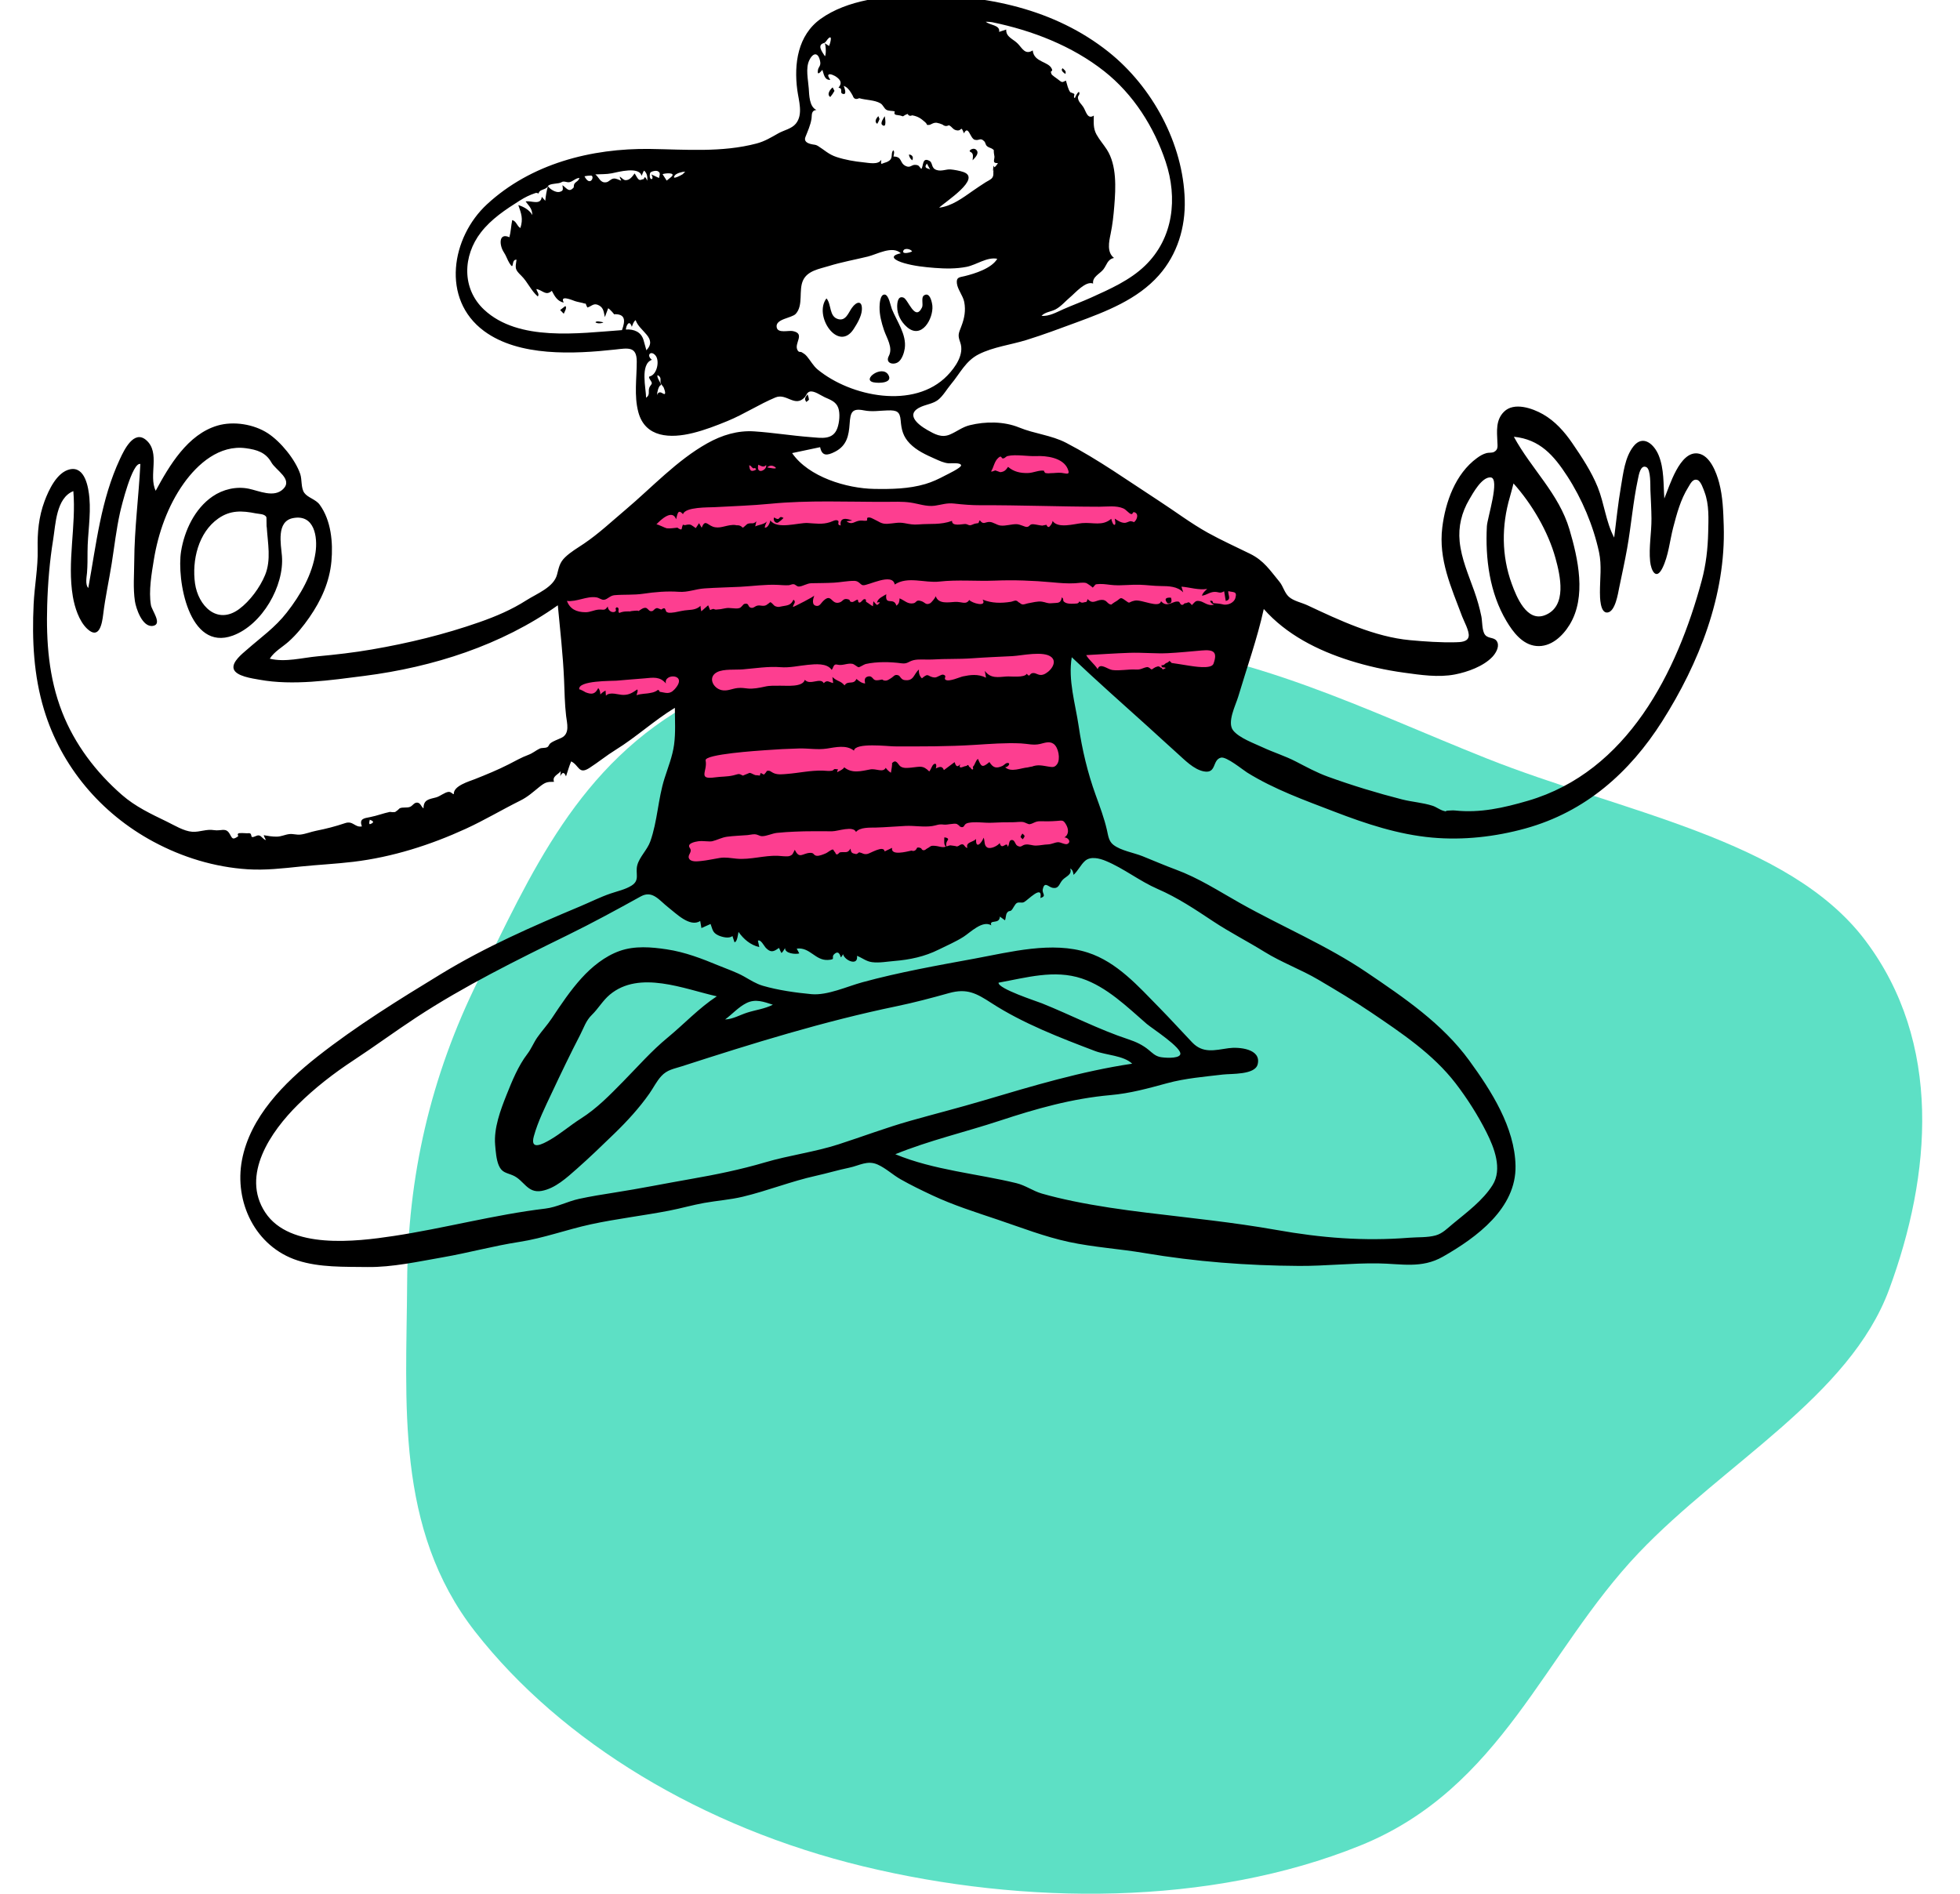 <svg width="415" height="401" viewBox="0 0 415 401" fill="none" xmlns="http://www.w3.org/2000/svg">
<g clip-path="url(#clip0)">
<path fill-rule="evenodd" clip-rule="evenodd" d="M236.2 135.888C264.95 137.994 289.134 150.392 314.796 160.604C343.308 171.95 378.677 177.667 394.862 199.026C411.361 220.8 408.947 248.785 399.995 273.039C391.637 295.684 365.001 309.873 346.942 328.859C326.888 349.943 318.011 378.677 287.973 390.814C256.221 403.644 216.961 403.473 182.756 395.198C148.845 386.994 118.904 368.954 100.579 345.478C83.56 323.674 86.067 296.956 86.207 271.509C86.329 249.342 91.058 228.108 101.339 207.406C112.213 185.51 122.32 161.624 147.376 148.337C172.682 134.917 205.622 133.647 236.2 135.888Z" fill="#03CEA4" fill-opacity="0.64"/>
<path fill-rule="evenodd" clip-rule="evenodd" d="M118.604 121.313C119.906 134.189 121.209 147.066 122.512 159.942C129.604 155.98 136.696 152.018 143.788 148.056V177.39V185.1C143.788 185.783 143.375 188.126 143.788 188.717C144.139 189.218 146.738 189.233 147.353 189.317C151.363 189.867 155.382 190.356 159.408 190.791C170.017 191.938 181.371 193.581 192.021 192.263C201.278 191.117 210.252 187.894 218.709 184.143C221.679 182.827 224.606 181.417 227.48 179.911C228.089 179.592 230.301 178.838 230.632 178.188C230.902 177.657 230.268 175.791 230.183 175.233C229.826 172.88 229.468 170.528 229.111 168.175L224.119 135.321L233.548 144.539C234.287 145.261 235.69 147.312 236.712 147.632C237.461 147.866 239.317 147.14 240.058 147C245.397 145.993 250.736 144.985 256.075 143.979C257.319 143.744 260.122 143.753 261.171 143.017C261.735 142.621 261.762 141.815 261.961 141.051C263.263 136.056 264.566 131.062 265.867 126.068C266.102 125.168 267.411 122.332 267.078 121.426C266.959 121.101 266.381 120.879 266.028 120.668C257.97 115.849 249.911 111.031 241.854 106.213C237.439 103.573 233.025 100.934 228.61 98.294C226.762 97.189 224.49 95.196 222.395 94.578C221.094 94.194 219.202 94.481 217.856 94.444C215.121 94.367 212.386 94.291 209.651 94.215C209.223 94.203 207.723 93.904 207.363 94.151C207.063 94.356 207.187 94.643 207.089 95.132C206.848 96.329 206.847 97.619 206.728 98.834C206.633 99.808 206.822 101.595 206.373 102.477C206.086 103.041 206.45 102.816 206.062 103.089C205.601 103.413 204.127 103.309 203.578 103.371C200.898 103.676 198.217 103.981 195.537 104.285C192.351 104.648 189.129 105.328 185.928 105.014C181.074 104.54 175.841 104.564 171.076 103.563C169.837 103.302 169.391 102.619 168.436 101.686C166.571 99.863 164.726 98.019 162.84 96.215C161.916 95.332 162.312 95.481 161.36 95.817C160.166 96.236 158.955 97.25 157.875 97.894C153.736 100.363 149.596 102.831 145.457 105.3L120.185 120.37C119.658 120.684 119.131 120.999 118.604 121.313Z" fill="#FD3E90"/>
<path fill-rule="evenodd" clip-rule="evenodd" d="M360.321 122.914C355.111 142.276 344.634 163.388 323.525 169.56C318.393 171.06 313.401 172.193 308.071 171.621C307.563 171.567 307.139 171.637 306.656 171.646C305.792 171.662 306.538 171.966 305.568 171.673C304.812 171.444 304.105 170.873 303.317 170.62C301.223 169.949 298.99 169.82 296.861 169.277C291.63 167.945 286.24 166.301 281.172 164.463C278.785 163.599 276.592 162.394 274.347 161.235C272.065 160.058 269.647 159.326 267.339 158.246C265.516 157.393 262.392 156.28 261.11 154.679C259.742 152.971 261.634 149.335 262.175 147.52C264.013 141.342 266.202 135.255 267.584 128.954C272.355 134.367 278.978 137.72 285.833 139.882C289.553 141.055 293.38 141.903 297.248 142.434C300.761 142.916 304.551 143.499 308.072 142.815C310.73 142.298 314.066 141.102 315.965 139.116C316.642 138.407 317.455 137.107 317.076 136.077C316.594 134.77 315.19 135.385 314.43 134.409C313.768 133.559 313.872 131.572 313.661 130.537C313.288 128.705 312.775 126.923 312.149 125.16C310.935 121.737 309.421 118.305 309.059 114.662C308.744 111.502 309.479 108.513 311.089 105.771C311.85 104.474 313.762 100.947 315.627 101.094C317.675 101.255 314.913 109.706 314.822 111.43C314.464 118.264 315.401 125.546 318.983 131.537C320.355 133.83 322.338 136.501 325.267 136.785C328.369 137.086 330.871 134.697 332.347 132.279C335.95 126.381 334.134 118.288 332.309 112.106C330.071 104.522 324.229 99.295 320.536 92.484C326.05 93.026 329.004 96.456 331.833 100.807C334.95 105.597 337.375 111.349 338.571 116.922C339.175 119.739 338.758 122.566 338.762 125.41C338.763 126.355 338.763 129.84 340.336 129.703C342.018 129.557 342.595 125.626 342.842 124.426C343.409 121.676 344.022 118.925 344.514 116.161C345.386 111.27 345.773 106.261 346.816 101.404C346.992 100.584 347.343 98.306 348.599 98.921C349.567 99.394 349.411 102.917 349.447 103.736C349.534 105.754 349.656 107.772 349.673 109.792C349.697 112.786 349.088 115.885 349.387 118.86C349.582 120.804 350.648 122.953 351.969 120.331C353.28 117.73 353.547 114.487 354.277 111.691C355.045 108.755 355.837 105.776 357.466 103.168C357.918 102.444 358.404 101.296 359.408 101.636C360.138 101.884 360.676 103.577 360.902 104.174C361.92 106.875 361.747 109.877 361.683 112.704C361.604 116.168 361.224 119.555 360.321 122.914ZM258.737 127.938C258.458 127.85 257.276 127.741 256.983 127.715C256.639 127.686 257.029 127.066 256.197 127.242C256.358 127.632 256.643 127.892 257.053 128.022C255.802 128.437 254.88 127.414 254.024 127.282C253.206 127.156 253.171 127.282 252.363 128.128C251.488 127.083 251.652 127.735 250.933 127.735C250.671 127.736 250.66 128.123 250.234 128.076C249.862 128.036 249.823 127.483 249.603 127.418C248.409 127.065 247.181 128.845 245.826 127.301C245.498 128.907 241.739 126.895 240.293 127.177C238.777 127.472 239.431 128.005 238.206 127.095C237.038 126.229 237.364 126.804 236.006 127.514C236.038 127.497 235.239 128.024 235.314 128.033C234.374 127.925 234.427 126.974 233.237 127.024C231.977 127.078 231.439 128.045 230.285 126.855C230.035 127.746 229.983 127.362 229.392 127.587C229.067 127.663 228.783 127.579 228.539 127.336C228.465 127.581 228.303 127.732 228.051 127.787C227.408 127.843 226.2 127.931 225.615 127.628C224.738 127.172 225.443 126.997 224.835 126.485C224.562 127.897 223.965 127.597 222.704 127.729C221.743 127.83 221.531 127.541 220.613 127.401C219.708 127.262 218.54 127.606 217.657 127.752C217.293 127.813 216.805 128.062 216.434 127.975C216.1 127.896 215.957 127.642 215.758 127.575C215.515 127.496 215.567 127.288 215.148 127.187C214.86 127.119 214.343 127.384 214.054 127.429C211.997 127.756 210.022 127.76 208.06 126.968C209.026 128.63 205.801 127.732 205.226 127.044C204.508 128.146 203.638 127.368 202.19 127.454C200.795 127.537 198.697 127.955 198.131 126.255C198.021 126.6 197.229 127.604 196.914 127.757C196 128.2 195.891 127.544 195.041 127.277C193.883 126.913 194.125 127.604 193.407 127.744C192.196 127.981 191.541 127.146 190.471 126.702C190.426 127.392 190.403 127.817 189.793 128.247C189.253 126.323 187.327 128.404 187.658 125.833C186.925 126.3 185.894 126.659 185.685 127.604C186.911 127.273 185.816 128.058 185.764 128.084C185.602 128.167 185.055 127.415 184.928 127.309C184.893 127.663 184.859 128.018 184.824 128.373C184.336 128.134 183.878 127.706 183.482 127.492C183.124 127.299 183.636 126.897 183.033 126.869C182.715 126.854 182.383 127.528 182.049 127.586C181.539 127.673 181.784 126.957 181.571 126.981C181.245 127.017 180.715 127.483 180.469 127.474C179.663 127.445 180.208 127.077 179.593 126.909C178.493 126.607 178.563 127.312 177.773 127.566C175.963 128.147 176.145 125.471 174.305 127.256C173.864 127.683 173.581 128.342 172.978 128.306C171.728 128.229 172.167 126.779 172.421 126.069C172.683 126.196 167.857 128.623 167.895 128.528C167.925 127.946 168.684 127.497 168.006 126.98C167.451 128.146 166.868 128.166 165.588 128.383C164.966 128.488 164.844 128.629 164.178 128.376C163.754 128.215 163.47 127.553 163.048 127.517C163.105 127.522 162.331 128.098 162.213 128.15C161.515 128.458 161.073 128.109 160.395 128.236C159.816 128.344 159.588 128.825 159.013 128.693C158.245 128.518 158.696 127.62 157.639 127.87C157.278 127.956 157.061 128.637 156.492 128.778C155.604 128.998 154.517 128.588 153.579 128.802C152.835 128.972 152.283 129.044 151.632 129.079C151.106 129.108 151.322 128.708 150.354 129.18L149.944 128.167C149.459 128.594 148.975 129.02 148.49 129.447C148.399 129.065 148.34 128.678 148.316 128.285C147.593 128.994 146.683 129.115 145.711 129.179C144.66 129.248 143.876 129.472 142.852 129.66C142.529 129.72 141.695 129.815 141.429 129.704C141.468 129.72 140.931 129.502 141.093 129.543C141.024 129.404 140.959 129.263 140.899 129.119C140.809 128.719 140.515 128.702 140.019 129.066C139.762 129.028 139.264 128.698 139.008 128.779C138.348 128.989 138.438 129.49 137.78 129.416C137.353 129.368 137.135 128.751 136.691 128.709C136.011 128.645 135.421 129.39 134.809 129.553C136.672 129.058 132.392 129.442 133.723 129.476C132.85 129.454 131.945 129.412 131.139 129.794C130.693 129.496 131.234 128.896 130.784 128.65C130.376 128.426 130.344 129.017 130.296 129.03C130.554 128.959 130.425 129.461 130.168 129.551C129.365 129.829 128.722 129.121 128.681 128.418C127.999 129.424 127.807 129.02 126.804 129.082C125.814 129.143 124.961 129.651 123.971 129.641C122.013 129.623 120.685 128.957 120.031 127.246C122.117 127.495 124.217 126.181 126.257 126.491C126.928 126.592 127.346 127.085 127.934 126.998C128.657 126.89 129.163 126.117 130.091 126.034C132.137 125.851 134.155 126.029 136.216 125.722C138.677 125.355 141.246 125.137 143.731 125.316C145.651 125.455 147.206 124.736 149.154 124.597C151.672 124.418 154.21 124.386 156.733 124.256C159.324 124.123 162.113 123.718 164.697 123.848C165.504 123.888 166.199 123.966 166.999 123.919C167.338 123.899 167.659 123.674 168.014 123.707C168.477 123.751 168.676 124.215 169.156 124.199C169.971 124.172 170.843 123.514 171.813 123.496C173.407 123.466 174.995 123.47 176.593 123.381C178.001 123.302 179.508 122.981 180.909 122.998C181.897 123.01 182.141 123.834 182.717 123.92C183.753 124.072 188.991 121.154 189.444 123.774C192.171 121.946 195.828 123.493 198.864 123.15C202.763 122.709 206.734 123.102 210.661 122.945C214.655 122.785 218.765 122.933 222.744 123.302C224.393 123.455 225.985 123.598 227.638 123.505C228.375 123.464 229.227 123.28 229.963 123.446C230.142 123.487 231.508 124.421 231.339 124.447C232.085 123.791 231.58 123.695 232.893 123.661C233.906 123.635 234.863 123.85 235.869 123.908C237.676 124.012 239.496 123.767 241.299 123.821C242.804 123.867 244.276 124.084 245.789 124.094C247.42 124.106 249.346 124.151 250.526 125.438C250.401 125.034 250.277 124.63 250.152 124.226C251.973 124.365 253.771 125.001 255.612 124.704C255.146 125.141 254.674 125.497 254.496 126.138C255.488 126.014 256.16 125.336 257.205 125.331C258.083 125.326 258.266 125.756 259.192 125.2C259.306 125.882 259.42 126.564 259.534 127.246C260.817 126.951 259.975 126.014 260.069 125.17C261.112 125.476 261.995 125.124 261.584 126.593C261.267 127.725 259.823 128.283 258.737 127.938ZM256.934 140.552C256.486 141.783 252.616 141.08 251.7 140.949C250.518 140.782 249.165 140.516 248.076 140.384C247.946 140.213 247.789 140.069 247.607 139.95C247.469 140.137 247.296 140.27 247.087 140.347C246.587 140.454 246.585 140.96 245.928 140.848C245.897 141.596 246.428 141.171 246.835 141.442C245.81 142.114 246.279 141.341 245.704 141.353C245.562 141.155 245.363 141.077 245.109 141.12C244.785 141.202 244.487 141.338 244.214 141.527C243.957 141.792 243.738 141.805 243.556 141.568C243.381 141.396 243.167 141.29 242.915 141.25C241.906 141.41 241.624 141.848 240.488 141.777C238.864 141.674 237.108 142.093 235.51 141.873C234.52 141.736 232.865 140.213 232.415 141.698C231.73 140.597 230.64 139.848 229.984 138.723C233.038 138.55 236.091 138.344 239.147 138.236C241.823 138.142 244.751 138.437 247.251 138.313C249.594 138.198 252.075 137.944 254.466 137.735C257.002 137.513 257.841 138.058 256.934 140.552ZM177.265 140.734C178.374 141.034 179.43 140.353 180.506 140.568C180.861 140.64 181.597 141.273 181.759 141.286C182.055 141.309 182.926 140.687 183.299 140.603C185.661 140.077 188.522 140.133 190.884 140.456C192.135 140.627 192.327 140.067 193.42 139.795C194.555 139.511 196.169 139.729 197.364 139.651C200.176 139.467 202.988 139.598 205.781 139.397C208.649 139.19 211.502 139.078 214.371 138.934C216.326 138.835 221.022 137.744 222.642 139.164C223.978 140.335 222.257 142.369 220.921 142.833C219.922 143.179 219.443 142.449 218.701 142.519C217.857 142.598 218.151 143.575 217.397 142.669C216.93 143.57 213.994 143.186 213.152 143.245C211.319 143.375 209.767 143.735 208.519 142.061C208.604 142.543 208.688 143.027 208.773 143.509C207.118 142.644 205.341 142.921 203.905 143.223C203.193 143.372 201.009 144.405 200.238 143.96C199.708 143.653 200.643 143.129 199.748 142.868C199.279 142.73 198.47 143.493 197.897 143.455C196.311 143.348 196.761 142.304 195.203 143.633C194.676 143.186 194.5 142.426 194.57 141.775C193.438 142.72 193.533 144.295 191.51 144.006C190.756 143.899 190.618 143.146 190.225 143.007C189.387 142.711 189.292 143.243 188.567 143.665C188.293 143.823 187.959 144.079 187.637 144.111C186.975 144.176 186.87 143.878 186.779 143.888C186.338 143.935 185.783 144.154 185.261 143.998C184.791 143.857 184.654 143.046 183.828 143.236C183.036 143.418 183.03 143.944 183.173 144.731C182.393 144.652 181.921 144.227 181.337 143.766C180.748 145.111 179.508 143.997 178.822 145.132C177.928 144.087 177.355 144.375 176.246 143.355C176.3 143.78 176.355 144.206 176.409 144.632C175.544 144.469 175.159 143.871 174.42 144.662C173.704 143.355 171.531 145.217 170.415 143.955C169.918 145.553 166.627 145.171 165.237 145.199C164.005 145.223 163.093 145.125 161.89 145.405C160.826 145.652 159.352 145.909 158.352 145.795C157.699 145.721 156.984 145.604 156.17 145.691C154.996 145.815 153.982 146.41 152.766 146.129C150.935 145.705 149.813 143.351 151.852 142.317C153.248 141.609 155.762 141.871 157.298 141.74C159.843 141.524 162.696 141.07 165.244 141.276C167.233 141.437 169.045 140.973 171.073 140.777C172.6 140.629 175.103 140.363 176.1 141.845C176.482 141.412 176.442 140.511 177.265 140.734ZM149.401 161.016C149.128 159.683 160.765 158.949 161.92 158.862C164.345 158.679 166.776 158.549 169.207 158.488C171.205 158.439 173.07 158.812 175.069 158.512C176.935 158.232 179.188 157.657 180.813 158.951C181.052 157.181 188.056 158.043 189.389 158.048C195.19 158.068 200.742 158.082 206.353 157.73C209.56 157.529 212.965 157.259 216.173 157.416C217.619 157.487 218.784 157.864 220.223 157.536C221.161 157.323 222.172 156.878 223.07 157.507C224.12 158.243 224.569 160.741 223.846 161.783C223.319 162.543 222.852 162.459 222.01 162.327C220.716 162.126 219.754 161.832 218.435 162.347C218.648 162.264 217.55 162.504 217.641 162.497C216.147 162.606 214.096 163.628 212.808 162.45C213.324 162.539 214.074 161.637 213.424 161.562C212.935 161.507 212.625 162.02 212.244 162.191C210.939 162.779 210.272 162.595 209.493 161.363C207.922 162.694 207.753 162.325 207.063 160.687C206.532 161.087 206.418 162.034 206.001 162.344C205.938 162.39 206.196 162.966 205.894 162.942C205.614 162.92 205.522 162.47 205.307 162.435C205.17 162.412 205.098 162.018 204.966 161.994C204.824 161.968 204.677 162.22 204.515 162.213C204.084 162.193 202.85 163.092 203.292 161.83C202.638 162.644 202.357 162.125 202.121 161.384C201.365 161.946 200.611 162.508 199.855 163.07C199.504 162.114 198.9 162.374 198.14 162.708C198.369 162.044 198.225 161.416 197.651 161.878C197.317 162.145 197.094 162.993 196.754 163.353C195.375 161.987 194.874 162.362 192.969 162.539C192.242 162.607 191.339 162.739 190.689 162.308C190.118 161.931 189.795 160.544 188.819 161.664C189.036 161.415 188.695 163.329 188.635 163.633C188.205 163.349 187.839 162.999 187.537 162.585C186.976 163.674 185.5 162.697 184.292 162.919C182.389 163.27 180.426 163.86 178.745 162.473C178.626 162.921 177.249 163.491 177.247 163.509C177.329 162.716 177.84 162.994 176.797 162.844C176.604 162.816 176.387 163.154 176.205 163.191C175.583 163.317 174.857 163.198 174.23 163.18C171.622 163.107 169.236 163.673 166.661 163.878C165.793 163.946 164.763 164.082 163.948 163.762C163.109 163.431 163.132 163.057 162.283 163.269C162.551 163.202 161.752 164.024 161.795 163.994C161.681 164.075 161.205 163.673 161.035 163.704C160.986 163.879 160.937 164.054 160.887 164.23C160.682 164.205 160.478 164.18 160.273 164.156C159.713 164.229 159.208 163.674 158.682 163.656C158.779 163.659 157.263 164.212 157.332 164.245C156.273 163.728 156.577 163.878 155.234 164.193C153.965 164.49 152.701 164.421 151.399 164.606C147.61 165.145 149.867 163.286 149.401 161.016ZM146.055 179.558C145.343 178.569 147.238 178.227 147.844 178.139C148.839 177.996 150.16 178.282 150.824 178.127C151.834 177.892 152.809 177.33 153.946 177.178C155.382 176.986 156.829 176.954 158.27 176.834C158.75 176.793 159.344 176.632 159.812 176.659C160.507 176.7 160.796 177.06 161.358 177.063C162.315 177.068 163.495 176.476 164.475 176.368C165.731 176.228 166.999 176.163 168.261 176.102C170.919 175.973 173.55 176.026 176.207 176.023C177.418 176.022 180.645 174.791 181.249 176.171C182.09 175.125 184.244 175.267 185.446 175.237C187.561 175.184 189.655 174.984 191.77 174.888C193.58 174.805 195.602 175.185 197.38 174.919C198.36 174.773 198.685 174.465 199.795 174.604C200.621 174.707 201.879 174.28 202.588 174.469C202.551 174.459 203.472 175.017 203.184 175.035C203.501 175.015 203.482 175.232 203.831 175.135C204.289 175.009 204.079 174.445 205.028 174.244C206.51 173.932 208.485 174.293 210.024 174.213C211.516 174.135 213.007 174.102 214.502 174.109C215.189 174.112 216.04 173.951 216.71 174.082C217.037 174.146 217.734 174.566 218.012 174.523C218.8 174.403 219.201 173.867 220.266 173.901C221.472 173.938 222.559 173.922 223.759 173.832C224.92 173.745 225.107 173.582 225.683 174.529C226.254 175.468 226.411 176.69 225.361 177.328C226.043 177.284 226.882 178.179 226.078 178.674C225.581 178.981 224.585 178.29 223.99 178.339C223.257 178.401 222.681 178.78 221.884 178.804C221.045 178.829 220.193 179.036 219.366 179.052C218.505 179.068 217.853 178.691 217.036 178.851C216.317 178.993 216.241 179.57 215.375 179.063C214.945 178.811 214.872 177.878 214.285 177.869C213.499 177.858 213.812 178.852 213.36 179.313C213.239 177.89 212.117 180.245 211.671 178.518C211.26 179.091 209.737 179.893 209 179.433C208.328 179.013 208.551 178.063 208.271 177.378C207.804 178.608 206.554 179.885 206.667 177.645C206.059 178.377 204.418 178.261 204.829 179.542C204.334 179.533 204.217 178.841 203.801 178.789C203.441 178.744 203.156 179.014 203.101 179.01C203.298 179.027 202.512 179.282 202.499 179.285C203.032 179.179 200.965 178.999 201.317 179.002C200.837 178.998 200.25 179.382 199.689 179.381C199.178 179.38 198.67 179.183 198.165 179.127C196.858 178.981 197.13 179.262 196.309 179.664C196.005 179.812 195.929 180.065 195.497 180.033C195.178 180.01 195.059 179.603 195.023 179.6C194.575 179.555 194.906 179.408 194.21 179.476C194.13 179.611 194.051 179.745 193.971 179.879C193.72 180.194 193.394 180.272 192.994 180.115C191.964 180.332 188.55 181.269 188.884 179.533C188.361 179.784 187.838 180.034 187.315 180.285C187.09 178.886 184.247 180.741 183.613 180.834C182.798 180.954 182.723 180.648 181.953 180.485C181.814 180.456 181.535 180.904 181.21 180.84C180.365 180.673 180.214 180.591 180.07 179.693C179.467 180.795 178.966 180.302 177.874 180.483C177.632 180.524 177.477 180.989 177.13 180.909C176.88 180.851 176.873 180.404 176.701 180.346C176.546 180.294 176.569 179.94 176.34 179.89C176.078 179.832 175.184 180.55 174.927 180.661C174.349 180.91 173.399 181.323 172.834 181.2C172.136 181.047 172.447 180.54 171.46 180.598C169.904 180.686 169.255 181.983 168.286 179.94C167.85 180.758 167.905 180.981 167.203 181.251C166.685 181.45 165.371 181.242 164.688 181.217C161.772 181.112 158.905 182.085 156.012 181.83C154.741 181.718 153.669 181.469 152.386 181.672C151.038 181.887 149.72 182.201 148.353 182.328C147.657 182.392 146.204 182.588 145.863 181.718C145.563 180.952 146.683 180.429 146.055 179.558ZM151.775 210.97C147.992 213.447 144.859 216.83 141.386 219.695C137.904 222.567 135.14 225.759 132.009 228.94C129.113 231.88 126.453 234.661 122.953 236.883C120.737 238.289 118.761 240.02 116.486 241.345C114.782 242.338 112.2 243.644 113.031 240.607C113.884 237.495 115.457 234.349 116.823 231.442C118.766 227.311 120.723 223.217 122.824 219.164C123.614 217.641 124.056 216.125 125.308 214.912C126.671 213.591 127.625 211.868 129.118 210.62C135.396 205.373 144.857 209.427 151.775 210.97ZM163.641 212.749C161.925 213.629 160.005 213.847 158.186 214.43C156.636 214.926 155.196 215.808 153.529 215.874C155.046 214.758 156.349 213.243 158.06 212.397C159.984 211.444 161.73 212.137 163.641 212.749ZM238.956 220.087C232.644 218.002 226.768 214.93 220.62 212.458C219.559 212.031 211.26 209.355 211.428 208.081C217.244 207.038 223.234 205.248 229.064 207.2C234.367 208.975 238.681 213.234 242.786 216.798C243.857 217.728 250.482 221.963 249.889 223.312C249.479 224.247 246.287 223.992 245.533 223.8C244.559 223.553 243.999 222.974 243.235 222.338C241.958 221.276 240.545 220.612 238.956 220.087ZM227.304 185.255C228.263 184.392 228.837 183.081 229.752 182.284C230.929 181.26 232.827 181.759 234.113 182.291C237.973 183.887 241.271 186.571 245.107 188.237C249.358 190.083 253.038 192.551 256.871 195.093C260.376 197.417 264.165 199.341 267.742 201.559C271.387 203.82 275.468 205.289 279.163 207.469C282.923 209.688 286.669 211.916 290.283 214.361C296.727 218.722 303.436 223.2 308.204 229.399C310.654 232.586 312.948 236.2 314.746 239.778C316.38 243.031 318.153 247.547 316.035 250.931C314.001 254.18 310.534 256.74 307.599 259.165C306.488 260.083 305.431 261.198 303.99 261.596C302.238 262.08 300.194 261.947 298.392 262.09C288.757 262.854 279.781 262.132 270.286 260.445C261.131 258.819 251.938 257.908 242.712 256.778C237.508 256.14 232.305 255.397 227.171 254.335C224.976 253.881 222.743 253.357 220.596 252.739C218.72 252.199 217.144 251.009 215.215 250.538C207.032 248.537 197.668 247.773 189.567 244.408C196.736 241.49 204.355 239.729 211.703 237.305C219.437 234.754 226.99 232.613 235.142 231.888C239.336 231.515 243.09 230.467 247.125 229.369C250.971 228.323 254.985 228.003 258.935 227.534C260.691 227.325 265.704 227.637 266.286 225.39C267.152 222.043 262.227 221.657 260.128 221.957C257.149 222.382 254.693 223.11 252.414 220.718C250.087 218.275 247.825 215.774 245.455 213.362C241.062 208.89 236.533 203.718 230.322 201.711C222.745 199.264 213.958 201.587 206.398 202.979C198.413 204.449 190.44 205.856 182.604 207.994C179.36 208.878 175.175 210.828 171.807 210.515C168.488 210.206 164.729 209.674 161.521 208.737C160.07 208.313 158.877 207.527 157.579 206.795C155.89 205.842 154.04 205.232 152.248 204.491C148.624 202.994 145.092 201.615 141.182 201.026C137.89 200.53 134.393 200.236 131.203 201.366C128.073 202.475 125.299 204.732 123.115 207.143C120.743 209.763 118.782 212.698 116.838 215.625C115.904 217.029 114.765 218.255 113.798 219.628C112.987 220.782 112.513 222.063 111.654 223.184C109.732 225.691 108.427 228.899 107.262 231.816C105.968 235.056 104.53 238.91 104.839 242.435C104.956 243.767 105.078 245.532 105.604 246.767C106.274 248.338 107.228 248.298 108.605 248.891C110.969 249.909 111.632 252.723 114.688 252.175C117.554 251.66 120.039 249.348 122.13 247.505C124.856 245.104 127.464 242.571 130.072 240.049C132.748 237.459 135.385 234.587 137.514 231.541C138.352 230.342 139.005 228.988 139.996 227.896C141.257 226.505 142.673 226.338 144.386 225.784C159.362 220.939 174.411 216.266 189.856 213.068C193.556 212.301 197.286 211.313 200.921 210.293C204.776 209.211 206.772 210.355 209.954 212.414C216.601 216.716 224.457 219.746 231.859 222.554C234.19 223.438 237.9 223.494 239.722 225.237C228.923 226.848 218.632 229.949 208.216 233.037C203.08 234.559 197.886 235.879 192.731 237.335C187.574 238.792 182.614 240.679 177.528 242.32C172.466 243.954 167.116 244.621 162.006 246.128C156.789 247.667 151.594 248.725 146.238 249.66C140.831 250.605 135.462 251.695 130.036 252.54C127.552 252.927 125.068 253.329 122.611 253.861C120.207 254.383 117.885 255.631 115.469 255.92C104.68 257.213 94.102 260.092 83.355 261.719C75.331 262.935 61.371 264.63 56.167 256.748C50.935 248.823 57.354 239.577 63.082 233.909C66.642 230.387 70.641 227.287 74.838 224.529C79.33 221.578 83.651 218.392 88.143 215.444C98.31 208.775 109.334 203.336 120.256 197.977C125.498 195.405 130.564 192.646 135.663 189.823C138.195 188.422 139.595 190.683 141.596 192.219C143.17 193.428 146.059 196.407 148.261 195.03C148.346 195.526 148.431 196.022 148.516 196.519C149.16 196.231 149.806 195.943 150.451 195.655C150.884 196.767 150.833 197.458 152.043 198.042C152.786 198.401 154.372 198.833 155.081 198.201C155.225 198.641 155.37 199.079 155.515 199.518C156.134 199.472 156.254 197.737 156.371 197.331C157.432 198.849 158.9 200.117 160.766 200.546C160.775 200.447 160.463 199.2 160.476 199.193C161.066 198.839 161.811 200.354 162.124 200.678C163.161 201.753 163.78 201.586 164.927 200.719C165.01 200.807 165.398 201.799 165.454 201.781C165.703 201.703 166.173 200.825 166.225 200.745C166.154 201.9 168.432 202.133 169.236 201.885C169.056 201.547 168.875 201.208 168.695 200.87C171.497 200.504 172.597 203.418 175.287 203.27C177.276 203.16 175.681 202.735 176.806 201.901C177.789 201.173 177.964 202.766 178.061 202.716C178.249 202.524 178.394 202.303 178.497 202.053C178.861 203.417 181.758 204.642 181.458 202.398C182.598 202.844 183.407 203.585 184.668 203.741C186.201 203.931 187.838 203.613 189.367 203.489C192.662 203.22 195.769 202.562 198.739 201.084C200.5 200.208 202.374 199.413 204.03 198.356C205.415 197.471 208.043 194.785 209.888 195.942C209.415 194.578 211.639 195.842 211.71 194.085C212.067 194.348 212.425 194.611 212.782 194.875C212.996 194.416 212.936 193.691 213.223 193.29C213.617 192.74 213.809 193.064 214.145 192.754C214.521 192.408 214.849 191.48 215.3 191.216C215.764 190.945 216.31 191.269 216.81 191.031C217.571 190.669 220.843 187.137 220.289 190.164C221.696 189.696 220.612 189.268 220.787 188.35C221.14 186.51 221.999 187.834 222.855 187.994C224.257 188.257 224.228 187.123 225.01 186.299C225.723 185.546 227.065 185.209 226.603 183.901C227.131 184.18 227.243 184.725 227.304 185.255ZM142.827 145.967C141.723 147.171 140.896 146.656 139.669 146.48C139.537 146.049 139.313 145.99 138.996 146.301C138.632 146.505 138.241 146.64 137.822 146.704C136.815 146.947 135.77 146.844 134.785 147.212C134.814 146.889 135.16 146.315 134.938 145.987C133.903 146.689 133.261 147.134 131.989 147.148C130.959 147.158 129.15 146.388 128.295 147.309C128.268 146.95 128.242 146.592 128.216 146.234C127.797 146.438 127.432 146.711 127.123 147.054C127.064 146.523 127.031 146.121 126.672 145.692C125.992 147.062 125.246 147.095 123.924 146.571C124.109 146.644 122.6 145.778 122.658 146.018C122.181 144.05 129.711 144.213 130.502 144.135C132.477 143.94 134.451 143.827 136.428 143.648C138.303 143.48 139.703 143.193 141.001 144.725C140.422 142.513 145.894 142.622 142.827 145.967ZM56.484 111.656C56.691 115.001 57.452 118.556 56.123 121.776C55.055 124.363 52.925 127.286 50.63 128.974C45.93 132.432 41.947 128.201 41.293 123.551C40.611 118.701 41.963 112.775 46.229 109.785C48.778 107.999 51.246 108.122 54.18 108.71C54.869 108.848 55.988 108.795 56.382 109.465C56.475 109.622 56.392 111.653 56.484 111.656ZM118.897 156.221C118.086 156.622 117.236 156.857 116.521 157.402C116.272 157.592 116.187 158.024 115.924 158.183C115.444 158.474 114.757 158.281 114.257 158.521C113.429 158.917 112.835 159.484 111.851 159.849C110.389 160.392 109.108 161.135 107.726 161.84C105.425 163.016 102.954 164.024 100.548 164.981C99.333 165.463 95.974 166.405 96.09 168.145C95.818 168.217 95.54 167.636 94.973 167.682C94.194 167.745 93.165 168.627 92.356 168.844C90.844 169.249 89.673 169.285 89.673 171.173C89.192 170.853 89.069 170.069 88.429 169.965C87.708 169.848 87.404 170.61 86.828 170.847C86.149 171.126 85.304 170.858 84.631 171.155C84.337 171.46 84.01 171.726 83.651 171.952C83.285 171.993 82.92 171.983 82.558 171.919C81.13 172.216 79.816 172.742 78.385 173.014C76.99 173.281 76.035 173.378 76.621 174.993C75.129 175.279 74.765 173.729 73.081 174.296C71.017 174.99 69.089 175.491 66.935 175.915C65.836 176.131 64.688 176.613 63.581 176.726C62.792 176.807 62.055 176.531 61.278 176.617C60.341 176.719 59.588 177.144 58.618 177.16C57.698 177.176 56.733 177.014 55.83 176.856C55.958 177.212 56.117 177.553 56.309 177.88C55.685 177.752 55.396 177.017 54.867 176.908C54.311 176.795 53.813 177.356 53.351 177.231C53.154 177.178 53.285 176.583 52.933 176.47C52.611 176.367 52.476 176.488 52.157 176.44C52.051 176.423 50.719 176.353 50.506 176.463C50.136 176.655 50.511 177.016 50.437 177.07C49.184 177.977 49.169 177.488 48.61 176.539C47.79 175.147 46.801 176.026 45.31 175.782C43.649 175.511 42.34 176.228 40.705 176.126C38.941 176.016 36.868 174.724 35.309 173.969C31.942 172.34 28.658 170.798 25.83 168.331C20.302 163.507 15.804 157.574 13.153 150.783C10.303 143.486 9.764 135.877 9.992 128.136C10.13 123.481 10.511 118.828 11.26 114.227C11.776 111.063 11.884 105.438 15.529 103.997C16.155 111.407 14.178 118.958 15.425 126.321C15.801 128.538 16.716 131.493 18.449 133.135C21.015 135.566 21.615 132.052 21.847 130.111C22.279 126.505 23.081 122.92 23.65 119.332C24.217 115.745 24.619 112.118 25.408 108.569C25.696 107.275 28.016 97.799 29.72 98.248C29.375 105.142 28.46 111.917 28.424 118.836C28.41 121.611 28.156 124.542 28.565 127.299C28.776 128.718 30.095 132.881 32.365 132.534C34.466 132.213 32.157 129.28 31.96 128.15C31.441 125.156 32.103 121.432 32.587 118.461C33.504 112.838 35.549 107.079 38.891 102.38C41.885 98.173 46.495 94.167 52.048 94.909C54.42 95.227 56.271 95.803 57.463 97.924C58.399 99.589 62.083 101.48 59.948 103.564C58.004 105.462 54.86 103.943 52.7 103.491C50.054 102.937 47.218 103.603 45.006 105.121C41.21 107.724 39.047 112.379 38.34 116.744C37.389 122.63 39.933 138.036 49.303 134.584C55.528 132.29 60.216 124.038 59.694 117.72C59.484 115.192 58.474 110.391 62.048 109.708C66.627 108.834 67.273 113.775 66.81 116.986C66.136 121.656 63.614 125.999 60.73 129.692C58.215 132.911 55.291 134.923 52.266 137.582C51.37 138.368 49.085 140.137 49.469 141.601C49.89 143.205 53.48 143.661 54.918 143.925C62.03 145.228 70.051 144.029 77.151 143.12C91.744 141.248 106.145 136.641 118.111 128.169C118.595 133.411 119.204 138.635 119.429 143.896C119.537 146.449 119.565 149.04 119.863 151.58C120.047 153.142 120.71 155.324 118.897 156.221ZM78.433 174.485C77.861 174.778 78.48 173.004 78.321 173.591C79.177 173.891 79.214 174.189 78.433 174.485ZM138.97 111.051C139.879 110.07 142.364 107.736 143.152 109.951C143.446 109.007 143.484 107.608 144.616 108.883C145.067 107.317 150.042 107.463 151.275 107.394C155.22 107.173 159.181 107.055 163.113 106.671C171.192 105.883 179.412 106.29 187.52 106.264C189.276 106.258 191.027 106.165 192.77 106.414C194.452 106.655 196.22 107.33 197.934 107.083C199.458 106.864 200.458 106.453 202.026 106.629C203.904 106.839 205.726 106.989 207.62 106.982C215.998 106.952 224.371 107.285 232.75 107.298C234.383 107.3 236.339 106.988 237.872 107.667C238.439 107.919 239.059 108.756 239.493 108.848C239.989 108.953 239.694 108.194 240.36 108.537C241.25 108.996 240.561 110.406 239.972 110.63C240.325 110.496 239.336 110.364 239.435 110.359C238.966 110.384 238.566 110.736 238.062 110.714C237.294 110.681 236.652 110.223 236.034 109.819C236.023 109.984 236.363 111.082 235.975 111.137C235.641 111.185 235.329 110.103 235.295 109.851C233.421 111.47 231.435 110.568 229.109 110.772C227.459 110.918 224.019 111.995 222.868 110.309C222.82 110.668 222.673 110.982 222.427 111.251C222.098 111.741 221.814 111.7 221.574 111.125C221.492 111.128 220.691 111.299 220.675 111.298C220.111 111.254 219.38 111.056 218.806 111.008C217.918 110.933 218.082 111.566 217.374 111.576C216.988 111.582 216.003 111.036 215.329 111.002C214.163 110.942 212.971 111.427 211.82 111.28C211.028 111.179 210.312 110.548 209.534 110.523C208.565 110.492 208.251 111.215 207.484 110.199C207.327 110.157 207.229 110.755 207.167 110.765C207.182 110.762 206.436 110.871 206.348 110.904C206.195 110.962 205.599 111.229 205.418 111.232C205.026 111.239 204.813 110.964 204.398 110.958C203.711 110.946 201.517 111.539 201.579 110.294C199.127 111.184 197.035 110.837 194.518 111.047C193.363 111.144 192.638 110.993 191.539 110.785C190.164 110.525 189.25 110.852 187.878 110.918C186.56 110.981 186.144 110.435 185.031 109.942C184.592 109.747 184.302 109.491 183.763 109.599C183.456 109.661 183.675 110.167 183.584 110.202C183.111 110.38 182.781 110.191 182.132 110.234C180.935 110.314 180.458 111.294 179.228 110.374C179.636 110.326 180.045 110.276 180.455 110.228C179.278 109.739 177.725 109.49 178.01 111.269C177.006 111.131 177.875 110.462 177.381 110.222C176.888 109.983 176.336 110.384 175.714 110.581C174.073 111.102 172.705 110.844 170.994 110.75C169.049 110.644 164.501 112.197 163.108 110.181C163.066 110.606 162.6 111.789 161.98 111.734C161.778 111.715 162.342 110.459 162.405 110.326C162.086 110.992 160.629 111.118 159.91 111.463C159.991 111.105 160.071 110.748 160.152 110.39C159.485 111.085 159.161 110.661 158.377 110.894C158.033 110.995 157.537 111.688 157.243 111.73C156.902 111.342 156.472 111.175 155.955 111.229C155.611 111.145 155.267 111.128 154.923 111.18C153.546 111.278 152.291 112.026 150.921 111.516C149.735 111.074 149.276 109.937 148.569 111.746C148.383 111.425 148.197 111.103 148.011 110.781C147.782 111.13 147.553 111.479 147.323 111.828C146.426 111.253 146.371 110.92 145.338 111.131C145.096 111.226 144.848 111.213 144.593 111.091C144.532 111.269 144.472 111.446 144.411 111.623C144.387 112.068 144.251 112.215 144.006 112.064C143.799 111.991 143.613 111.881 143.447 111.733C142.764 111.784 141.891 111.96 141.158 111.863C140.875 111.826 139.101 110.909 138.97 111.051ZM159.871 99.076C159.951 99.197 160.031 99.318 160.112 99.439C159.003 100.012 158.742 99.683 158.628 98.532C159.169 98.542 159.262 99.475 159.871 99.076ZM160.558 98.401C161.092 98.632 161.704 99.085 162.207 98.478C162.545 99.441 160.031 100.756 160.558 98.401ZM164.006 98.827C165.127 99.568 162.438 98.972 162.442 98.973C162.926 98.536 163.447 98.487 164.006 98.827ZM173.648 94.69C174.033 96.589 175.093 96.535 176.804 95.652C179.3 94.365 179.722 92.256 179.896 89.739C180.063 87.324 180.365 86.39 182.907 86.894C184.682 87.246 186.184 86.95 187.973 86.902C189.882 86.85 190.555 87.135 190.709 89.059C190.863 90.985 191.213 92.448 192.641 93.914C194.092 95.404 196.028 96.294 197.914 97.128C198.884 97.556 199.795 98.017 200.868 98.11C201.284 98.146 203.448 97.878 203.493 98.548C203.527 99.052 200.53 100.474 200.212 100.643C198.822 101.383 197.436 102.047 195.917 102.496C192.424 103.527 188.72 103.588 185.102 103.526C179.268 103.426 171.205 101.01 167.716 95.943C169.694 95.525 171.671 95.108 173.648 94.69ZM173.125 78.245C172.202 77.486 171.604 76.341 170.837 75.442C170.45 74.99 170.167 74.845 169.799 74.619C169.412 74.38 169.193 74.718 168.87 74.156C168.035 72.707 170.612 70.666 167.878 70.108C166.953 69.919 164.727 70.636 164.457 69.339C164.075 67.504 167.652 67.384 168.493 66.453C170.167 64.602 169.031 61.463 170.05 59.328C171.015 57.304 173.506 56.945 175.471 56.337C178.21 55.49 180.982 54.999 183.763 54.322C185.708 53.848 188.938 51.946 190.742 53.627C187.959 54.232 189.577 55.181 191.432 55.717C193.533 56.325 195.759 56.562 197.936 56.731C200.177 56.905 202.461 56.938 204.675 56.501C206.723 56.096 209.01 54.354 211.157 54.8C209.966 56.828 206.417 57.936 204.26 58.467C203.161 58.737 202.458 58.653 202.606 59.994C202.748 61.294 203.902 62.597 204.163 63.951C204.508 65.743 204.207 67.39 203.555 69.075C202.914 70.734 202.765 70.95 203.325 72.535C204.198 75.002 202.322 77.729 200.588 79.52C193.576 86.765 180.156 84.021 173.125 78.245ZM190.943 34.948C190.971 35.022 190.947 34.994 190.943 34.948V34.948ZM193.127 53.231C192.836 53.443 191.161 53.889 191.232 53.248C191.325 52.39 192.834 52.7 193.127 53.231ZM196.943 35.89C196.55 35.603 195.45 35.721 196.255 34.634C196.516 35.112 196.73 35.501 196.943 35.89ZM170.533 29.019C171.034 27.745 171.588 26.56 171.814 25.204C171.954 24.369 171.676 23.415 172.87 23.283C171.349 22.634 171.334 20.072 171.244 18.744C171.12 16.915 170.53 14.466 171.352 12.764C172.194 11.015 173.331 11.044 173.675 13.127C173.809 13.942 173.295 14.206 173.198 14.774C173.007 15.897 173.387 15.651 174.128 14.795C174.433 15.665 174.55 16.972 175.794 16.917C175.711 16.681 175.235 16.163 175.394 15.87C175.639 15.421 176.833 16.107 176.984 16.211C178.076 16.958 178.312 17.64 177.534 18.582C178.611 18.696 177.707 19.619 178.403 19.859C179.463 20.227 178.752 18.487 178.637 18.181C179.282 18.428 179.499 18.71 179.908 19.209C180.148 19.553 180.367 19.911 180.564 20.281C180.784 20.957 181.236 21.126 181.921 20.789C183.295 21.211 185.192 21.145 186.423 21.883C186.986 22.22 187.189 22.957 187.659 23.237C188.188 23.552 188.896 23.409 189.464 23.607C189.256 24.069 189.425 24.319 189.968 24.358C190.39 24.396 190.799 24.489 191.195 24.637C191.49 24.419 191.812 24.247 192.159 24.122C192.393 24.524 192.723 24.624 193.15 24.421C194.417 24.653 195.025 25.122 195.831 25.824C196.553 26.453 195.965 26.505 196.757 26.448C197.075 26.426 197.633 25.898 198.36 26.001C198.78 26.081 199.183 26.207 199.572 26.38C199.993 26.732 200.439 26.776 200.912 26.513C201.679 26.88 201.754 27.53 202.69 27.619C203.724 27.718 203.391 26.455 204.102 28.236C205.058 26.348 205.409 29.356 206.397 29.599C207.42 29.851 207.53 29.038 208.406 29.926C208.669 30.192 208.654 30.631 208.949 30.913C209.432 31.375 210.085 31.282 210.505 31.912C210.271 31.561 210.56 33.157 210.555 33.104C210.62 33.809 209.981 34.598 211.291 34.538C211.276 34.612 210.647 35.51 210.524 35.408C210.494 35.306 210.468 35.202 210.449 35.096C210.308 35.156 210.246 36.011 210.271 36.162C210.383 36.179 210.428 36.099 210.408 35.92C210.193 36.58 210.517 36.999 210.103 37.625C209.839 38.025 209.114 38.326 208.729 38.573C207.8 39.169 206.891 39.767 205.985 40.402C203.872 41.882 201.506 43.667 198.845 43.976C200.181 42.691 207.87 37.83 204.014 36.434C203.298 36.175 201.996 35.93 201.248 35.876C200.317 35.809 199.355 36.33 198.329 36.004C197.091 35.612 197.557 34.473 196.801 34.064C195.195 33.197 195.574 35.236 195.068 35.77C194.537 35.225 194.651 34.959 193.812 34.91C192.961 34.86 192.758 35.63 191.765 35.15C190.396 34.489 191.12 33.171 189.179 33.141C189.211 32.851 189.493 32.043 189.122 31.818C188.623 32.452 189.009 33.161 188.546 33.771C188.314 34.078 187.81 34.322 187.442 34.421C186.582 34.652 186.459 35.095 186.599 33.827C185.961 34.952 184.005 34.489 182.841 34.376C180.949 34.192 178.939 33.841 177.125 33.247C175.448 32.698 174.552 31.754 173.168 30.895C172.646 30.57 172.396 30.694 171.646 30.492C170.906 30.293 170.184 29.907 170.533 29.019ZM174.525 9.097C174.81 8.929 175.015 11.442 174.669 11.912C174.035 10.931 172.912 9.491 174.525 9.097ZM175.437 8.095C176.355 7.281 175.717 9.383 175.549 9.735C175.209 9.522 174.869 9.308 174.528 9.095C174.962 8.834 175.071 8.419 175.437 8.095ZM210.088 4.707C218.573 6.451 226.981 9.709 233.787 15.071C239.986 19.956 244.361 26.886 246.814 34.257C249.36 41.908 248.505 50.397 242.447 56.253C239.256 59.338 235.042 61.199 231.025 63.015C229.101 63.885 227.119 64.609 225.188 65.459C223.8 66.07 222.106 67.046 220.523 66.877C221.331 66.045 222.503 66.028 223.48 65.519C224.662 64.904 225.626 63.724 226.644 62.881C227.655 62.044 229.897 59.407 231.45 60.046C231.235 58.641 232.869 57.989 233.606 57.063C234.384 56.084 234.44 54.938 235.876 54.617C234.334 53.436 234.806 51.209 235.142 49.602C235.571 47.545 235.769 45.658 235.938 43.566C236.243 39.794 236.489 34.989 234.36 31.674C233.669 30.597 232.79 29.608 232.173 28.489C231.43 27.141 231.594 25.955 231.594 24.478C230.236 25.371 229.95 23.55 229.376 22.662C228.946 21.996 228.38 21.624 228.241 20.785C228.14 20.176 228.817 20.073 228.446 19.433C227.991 19.769 227.81 20.29 227.58 20.773C227.16 20.609 227.655 20.037 227.415 19.852C227.408 19.846 226.598 19.502 226.639 19.552C226.118 18.906 225.95 17.833 225.695 17.064C224.741 17.537 224.92 17.482 223.855 16.691C223.668 16.552 222.732 15.913 222.643 15.704C222.232 14.728 222.953 15.306 222.751 14.7C222.172 12.959 218.92 13.288 218.662 10.679C217.077 11.665 216.472 10.268 215.535 9.275C214.574 8.258 212.962 7.866 213.049 6.252C212.549 6.419 212.05 6.586 211.552 6.753C211.811 5.263 209.551 5.358 208.733 4.603C209.187 4.608 209.639 4.643 210.088 4.707ZM211.38 96.947C212.167 96.258 211.928 97.175 212.434 97.07C212.867 96.98 212.952 96.66 213.367 96.562C215.077 96.157 217.633 96.665 219.431 96.578C221.513 96.477 225.083 96.9 226.075 99.286C226.673 100.722 225.761 100.233 224.755 100.127C223.976 100.044 223.283 100.199 222.512 100.191C222.131 100.249 221.751 100.243 221.372 100.173C221.188 100.054 221.079 99.887 221.045 99.671C219.972 99.512 218.832 100.133 217.644 100.164C216.058 100.205 214.649 99.908 213.444 98.859C212.965 99.558 212.639 99.905 211.777 99.983C211.755 99.985 210.913 99.654 210.783 99.621C210.61 99.577 210.174 99.931 209.842 99.83C210.432 98.91 210.517 97.702 211.38 96.947ZM319.692 105.248C319.972 104.294 320.206 103.328 320.461 102.369C324.375 106.732 327.801 112.572 329.343 118.167C330.344 121.802 331.902 128.39 327.129 130.266C323.24 131.793 321.072 126.318 320.088 123.621C317.916 117.667 317.916 111.305 319.692 105.248ZM144.554 36.888C144.604 36.878 142.02 38.349 142.871 37.158C143.213 36.679 144.511 36.342 145.086 36.342L144.554 36.888ZM142.068 37.511C141.769 37.757 141.467 38.001 141.163 38.241C140.87 37.788 140.577 37.335 140.284 36.883C140.861 36.645 143.31 36.466 142.068 37.511ZM140.247 83.26C139.706 82.902 139.277 83.092 139.115 83.694C139.115 83.095 139.433 81.704 139.923 81.542C140.239 81.437 138.871 79.852 139.256 79.438C140.234 79.986 139.648 80.511 139.935 81.219C140.064 81.538 140.452 81.84 140.537 82.086C140.682 82.502 141.265 83.934 140.247 83.26ZM137.597 79.695C137.044 79.834 138.013 80.728 138.012 81.124C138.012 81.423 137.645 81.653 137.493 82.062C137.165 82.949 137.73 83.548 136.8 84.225C136.8 82.281 135.468 77.132 138.028 76.186C136.779 75.223 137.805 74.112 138.784 75.264C139.725 76.372 139.125 79.312 137.597 79.695ZM136.264 72.027C135.761 70.28 134.246 69.669 132.516 69.773C132.582 68.878 133.274 67.589 133.774 69.201C133.979 68.725 134.122 68.103 134.59 67.787C135.38 70.21 139.316 71.549 136.865 74.174C136.665 73.459 136.47 72.742 136.264 72.027ZM131.69 69.903C122.577 70.55 109.782 72.401 102.488 65.562C97.733 61.103 97.987 54.159 101.83 49.204C104.023 46.377 107.017 44.386 110.024 42.49C111.184 41.758 112.166 41.275 113.44 40.854C113.646 40.832 113.84 40.877 114.022 40.989C114.094 40.688 114.267 40.465 114.542 40.319C115.034 40.062 115.735 39.97 116.019 39.435C115.716 40.44 115.561 41.474 115.45 42.514C115.204 42.234 114.959 41.954 114.714 41.674C114.509 43.568 112.494 42.421 111.291 42.658C112.083 43.732 112.65 44.121 112.718 45.541C112.128 44.474 110.894 43.772 109.746 43.429C110.369 45.233 110.81 46.304 110.182 48.283C109.424 47.859 109.373 46.842 108.454 46.598C108.211 47.778 108.169 49.088 107.858 50.233C105.504 49.181 105.733 52.013 106.679 53.413C107.181 54.159 107.428 55.021 107.877 55.737C108.977 57.492 108.141 54.867 109.364 54.992C109.089 56.843 108.993 57.027 110.377 58.382C111.727 59.704 112.428 61.538 113.872 62.779C114.29 62.256 113.633 61.709 113.575 61.208C114.919 61.429 115.548 62.748 116.84 61.579C117.403 62.654 118.013 63.838 119.363 64.059C118.471 62.399 121.076 63.525 121.744 63.76C122.25 63.939 123.158 64.081 123.353 64.15C124.454 64.539 123.699 63.841 124.367 65.117C125.348 64.826 125.718 64.03 126.891 64.703C127.845 65.251 127.847 66.188 128.066 67.149C128.293 66.52 128.522 65.892 128.774 65.272C129.03 65.378 130.104 66.535 129.986 66.541C132.5 66.42 132.411 67.948 131.69 69.903ZM118.894 38.58C119.399 38.233 120.015 38.695 120.582 38.571C121.367 38.399 121.812 37.741 122.689 37.67C122.445 38.434 121.987 38.362 121.6 38.961C121.468 39.166 121.537 39.655 121.42 39.773C120.437 40.758 120.098 39.954 119.095 39.209C119.182 40.108 119.359 40.392 118.493 40.633C117.71 40.852 116.417 40.047 116.022 39.429C116.355 38.776 118.29 38.995 118.894 38.58ZM125.148 37.174C125.999 37.254 124.973 39.712 123.754 37.328C124.213 37.23 124.678 37.178 125.148 37.174ZM129.523 36.699C130.866 36.431 135.342 35.182 135.84 37.227C135.93 37.176 136.263 36.022 136.418 36.163C137.037 36.727 137.107 37.475 137.059 38.259C136.31 36.731 136.576 38.074 136.069 37.969C135.936 37.941 135.733 38.184 135.398 38.084C134.958 37.952 134.642 37.036 134.364 36.725C133.902 37.371 133.328 38.204 132.402 38.148C131.746 38.108 130.689 36.456 131.539 38.265C131.04 38.104 130.463 37.739 129.907 37.812C129.285 37.894 128.962 38.495 128.379 38.592C127.087 38.806 126.892 37.589 126.053 36.928C127.21 36.862 128.381 36.927 129.523 36.699ZM137.643 36.679C137.738 36.26 138.912 36.091 139.211 36.224C139.941 36.549 139.671 36.977 139.537 37.69C138.996 37.439 138.454 37.188 137.912 36.937C138.721 38.212 137.256 38.397 137.643 36.679ZM364.974 111.331C364.878 108.277 364.787 105.17 363.996 102.196C363.443 100.115 362.083 96.384 359.511 96.023C355.633 95.478 353.485 102.982 352.398 105.558C352.181 102.525 352.371 99.297 351.201 96.419C350.264 94.112 347.897 91.927 345.858 94.518C344.044 96.823 343.696 100.227 343.218 103.001C342.6 106.595 342.228 110.217 341.776 113.834C340.005 110.482 339.695 106.645 338.295 103.162C336.973 99.875 334.894 96.736 332.891 93.812C331.256 91.424 329.266 89.178 326.704 87.719C324.474 86.448 320.574 85.074 318.448 87.184C316.674 88.945 316.952 91.301 317.045 93.523C317.086 94.512 317.244 95.191 316.355 95.689C315.919 95.934 315.236 95.808 314.756 95.938C313.983 96.15 313.389 96.508 312.736 96.984C308.149 100.322 306.034 106.336 305.38 111.698C304.552 118.493 307.257 124.317 309.585 130.534C309.956 131.524 311.135 133.626 310.972 134.732C310.793 135.944 309.24 135.976 308.191 136.001C305.025 136.077 301.715 135.846 298.565 135.557C291.064 134.87 283.568 131.335 276.852 128.179C275.627 127.603 273.893 127.273 272.893 126.366C271.953 125.514 271.705 124.147 270.893 123.169C268.901 120.77 267.632 118.722 264.699 117.272C261.712 115.796 258.664 114.432 255.75 112.815C252.146 110.815 248.817 108.281 245.363 106.042C238.945 101.88 232.57 97.319 225.766 93.78C222.604 92.136 219.07 91.87 215.788 90.523C212.591 89.212 208.667 89.211 205.331 90.038C203.705 90.442 202.6 91.398 201.105 92.022C199.354 92.754 197.925 91.947 196.384 91.073C194.029 89.739 191.695 87.566 195.048 86.127C196.185 85.638 197.611 85.453 198.604 84.686C199.664 83.868 200.514 82.358 201.375 81.334C203.29 79.055 204.434 76.433 207.236 75.016C210.336 73.45 214.009 73.023 217.314 71.999C220.894 70.891 224.4 69.572 227.914 68.277C234.245 65.944 240.826 63.426 245.375 58.29C249.299 53.86 251.009 48.141 250.85 42.333C250.527 30.46 244.03 18.409 234.708 10.986C223.278 1.882 208.736 -1.153 194.298 -0.994C187.521 -0.919 179.434 -0.051 173.78 3.979C168.897 7.461 168.084 13.55 168.811 19.046C169.105 21.277 170.113 24.221 168.506 26.186C167.607 27.286 165.993 27.558 164.781 28.244C163.259 29.105 161.916 29.931 160.192 30.386C152.868 32.323 145.153 31.649 137.665 31.541C125.19 31.363 112.403 34.669 103.097 43.275C95.582 50.223 93.329 63.327 102.494 70.101C109.899 75.573 121.515 74.971 130.246 74.017C132.954 73.72 134.816 73.29 134.822 76.533C134.829 80.076 134.229 83.778 135.153 87.256C136.607 92.733 141.983 92.864 146.736 91.684C149.244 91.062 151.668 90.126 154.05 89.146C157.543 87.709 160.745 85.595 164.195 84.16C166.534 83.188 168.285 86.332 170.359 84.152C170.743 83.749 170.813 83.149 171.391 82.943C172.298 82.62 173.817 83.752 174.612 84.11C175.802 84.647 177.001 85.041 177.477 86.332C177.922 87.54 177.727 89.462 177.301 90.653C176.375 93.244 173.882 92.732 171.607 92.559C167.638 92.256 163.695 91.615 159.728 91.346C156.168 91.105 152.835 92.146 149.764 93.864C143.315 97.474 138.039 103.215 132.448 107.936C129.57 110.366 126.788 112.99 123.659 115.106C122.298 116.026 120.824 116.872 119.642 118.015C118.468 119.149 118.339 120.181 117.938 121.69C117.223 124.377 113.673 125.691 111.454 127.109C108.317 129.113 104.99 130.528 101.472 131.758C94.023 134.363 86.515 136.182 78.727 137.526C74.914 138.185 71.132 138.618 67.282 138.973C63.963 139.279 60.434 140.28 57.119 139.481C58.074 137.965 59.766 137.054 61.084 135.883C62.782 134.372 64.227 132.582 65.512 130.727C68.014 127.115 69.77 123.24 70.173 118.86C70.536 114.917 70.12 110.201 67.69 106.871C66.85 105.72 65.19 105.407 64.439 104.371C63.691 103.341 63.976 101.567 63.567 100.366C62.526 97.311 59.437 93.525 56.718 91.75C53.768 89.825 49.453 89.118 46.045 90.121C39.732 91.98 35.854 98.585 32.966 103.922C31.388 100.672 34.03 95.849 30.948 93.187C28.348 90.941 26.284 95.291 25.414 97.152C21.332 105.889 20.405 115.154 18.695 124.502C17.998 123.829 18.355 122.103 18.421 121.301C18.543 119.807 18.531 118.342 18.534 116.842C18.543 113.053 19.262 109.247 18.932 105.462C18.742 103.273 18.029 98.659 14.781 99.386C12.027 100.003 10.302 103.794 9.437 106.112C8.189 109.456 7.9 112.766 7.978 116.298C8.064 120.2 7.305 124.039 7.121 127.936C6.763 135.506 7.116 143.009 9.335 150.315C12.968 162.278 21.321 172.218 32.469 178.22C38.612 181.528 45.426 183.62 52.431 184.07C56.228 184.314 59.893 183.872 63.657 183.487C67.372 183.108 71.106 182.933 74.814 182.488C83.072 181.496 91.118 178.937 98.625 175.493C102.576 173.68 106.291 171.454 110.177 169.521C111.737 168.746 112.79 167.776 114.121 166.697C115.441 165.629 115.806 165.545 117.306 165.545C116.866 164.392 118.151 164.037 118.722 163.308C118.69 163.662 118.658 164.015 118.626 164.368C119.062 163.443 119.468 163.452 119.843 164.395C120.214 163.339 120.489 162.253 120.937 161.224C122.65 162.072 122.505 164.09 124.796 162.617C126.683 161.405 128.417 159.974 130.34 158.786C134.721 156.079 138.498 152.557 142.891 149.881C142.891 152.487 143.079 155.116 142.723 157.709C142.385 160.175 141.445 162.479 140.697 164.84C139.318 169.195 139.222 173.849 137.694 178.16C137.061 179.946 135.415 181.439 134.942 183.177C134.461 184.95 135.573 186.371 133.709 187.535C132.395 188.356 130.752 188.702 129.297 189.198C127.077 189.956 124.97 191.025 122.809 191.932C112.673 196.183 102.787 200.513 93.397 206.23C84.485 211.655 75.437 217.258 67.251 223.7C60.146 229.292 52.964 236.522 51.234 245.643C49.556 254.491 54.028 263.988 63.006 266.902C67.674 268.417 72.952 268.229 77.814 268.295C83.045 268.366 88.589 267.131 93.732 266.238C99.163 265.295 104.502 263.819 109.95 262.977C115.176 262.168 119.97 260.362 125.111 259.249C130.587 258.064 136.203 257.42 141.709 256.354C144.188 255.874 146.616 255.165 149.102 254.721C151.823 254.234 154.574 254.051 157.269 253.407C162.495 252.157 167.5 250.141 172.749 248.977C175.109 248.454 177.433 247.754 179.794 247.265C181.968 246.814 183.662 245.618 185.84 246.601C187.6 247.394 189.004 248.755 190.67 249.703C192.83 250.933 195.108 252.034 197.36 253.092C201.886 255.218 206.579 256.688 211.311 258.283C216.282 259.96 221.163 261.872 226.312 262.98C231.591 264.115 236.977 264.431 242.293 265.329C253.179 267.167 263.973 267.992 275.023 268.059C280.608 268.093 286.193 267.445 291.765 267.522C296.699 267.59 300.987 268.678 305.498 266.111C312.706 262.009 321.066 255.829 320.889 246.853C320.728 238.724 315.747 230.957 311.075 224.545C305.401 216.758 297.311 211.275 289.383 205.904C280.933 200.18 271.441 196.225 262.56 191.228C258.018 188.673 253.829 185.924 248.897 184.108C246.543 183.241 244.246 182.236 241.919 181.303C240.047 180.552 237.344 180.137 235.741 178.892C234.741 178.114 234.645 176.937 234.381 175.782C233.797 173.224 232.878 170.799 231.987 168.332C230.268 163.57 229.125 158.719 228.386 153.724C227.682 148.963 226.118 144.011 226.928 139.171C232.254 144.216 237.728 149.065 243.178 153.975C245.221 155.815 247.225 157.694 249.278 159.523C250.82 160.897 252.747 162.936 254.896 163.344C257.64 163.864 256.637 160.893 258.521 160.432C259.673 160.151 263.146 163.016 264.056 163.581C269.827 167.168 276.216 169.44 282.563 171.882C289.218 174.441 296.063 176.715 303.224 177.359C309.839 177.955 316.603 177.191 322.987 175.426C335.699 171.913 345.054 163.576 351.92 152.77C359.742 140.456 365.434 126.031 364.974 111.331Z" fill="black"/>
<path fill-rule="evenodd" clip-rule="evenodd" d="M170.68 84.486C170.678 84.49 170.659 84.529 170.659 84.529C170.682 84.513 170.689 84.499 170.68 84.486Z" fill="black"/>
<path fill-rule="evenodd" clip-rule="evenodd" d="M171.294 84.645C171.246 84.253 171.143 83.869 170.986 83.493C170.565 84.146 170.188 84.426 170.741 85.118C170.925 84.96 171.109 84.803 171.294 84.645Z" fill="black"/>
<path fill-rule="evenodd" clip-rule="evenodd" d="M200.609 177.999C201.079 177.508 200.256 177.323 199.943 177.317C199.974 177.843 199.708 179.104 200.443 179.348C200.267 178.872 200.322 178.422 200.609 177.999Z" fill="black"/>
<path fill-rule="evenodd" clip-rule="evenodd" d="M188.19 75.387C187.381 76.917 189.169 77.391 190.203 76.652C190.982 76.097 191.442 74.68 191.57 73.772C191.984 70.832 189.882 68.034 188.834 65.425C188.564 64.751 188.193 62.438 187.321 62.374C186.319 62.301 186.245 64.431 186.232 64.981C186.194 66.638 186.642 68.326 187.167 69.89C187.733 71.577 189.136 73.601 188.19 75.387Z" fill="black"/>
<path fill-rule="evenodd" clip-rule="evenodd" d="M192.038 69.253C195.148 71.964 197.636 67.449 197.418 64.778C197.365 64.117 196.908 61.677 195.626 62.565C194.982 63.011 195.531 64.46 195.224 65.097C193.737 68.182 192.304 63.396 191.303 63.02C190.084 62.563 189.962 64.13 189.964 64.968C189.967 66.631 190.775 68.151 192.038 69.253Z" fill="black"/>
<path fill-rule="evenodd" clip-rule="evenodd" d="M180.75 69.674C181.483 68.545 182.383 67.03 182.483 65.677C182.637 63.575 181.386 63.75 180.355 65.217C179.628 66.254 179.082 68.012 177.476 67.575C175.493 67.036 176.099 64.425 174.988 63.185C172.185 66.871 177.49 74.698 180.75 69.674Z" fill="black"/>
<path fill-rule="evenodd" clip-rule="evenodd" d="M184.952 80.955C186.112 81.201 189.135 81.111 188.087 79.372C186.766 77.183 182.373 80.409 184.952 80.955Z" fill="black"/>
<path fill-rule="evenodd" clip-rule="evenodd" d="M225.574 15.664C225.786 15.045 225.494 14.932 224.988 14.445C224.509 14.878 225.123 15.334 225.574 15.664Z" fill="black"/>
<path fill-rule="evenodd" clip-rule="evenodd" d="M247.201 127.744C247.966 127.863 248.213 127.467 247.939 126.556C246.733 126.479 246.487 126.875 247.201 127.744Z" fill="black"/>
<path fill-rule="evenodd" clip-rule="evenodd" d="M205.429 32.133C206.273 32.511 205.95 33.286 205.935 33.941C206.37 33.479 207.248 32.633 206.89 31.969C206.34 30.945 204.9 31.897 205.429 32.133Z" fill="black"/>
<path fill-rule="evenodd" clip-rule="evenodd" d="M176.687 19.244C176.559 18.998 176.43 18.753 176.302 18.507C175.778 18.919 174.969 20.007 175.801 20.538C176.143 20.132 176.438 19.701 176.687 19.244Z" fill="black"/>
<path fill-rule="evenodd" clip-rule="evenodd" d="M186.811 26.469C187.861 27.275 187.358 24.801 187.326 24.599C187.17 24.889 186.281 26.062 186.811 26.469Z" fill="black"/>
<path fill-rule="evenodd" clip-rule="evenodd" d="M186.23 25.213C186.15 25.009 186.069 24.804 185.989 24.599C185.563 24.985 185.042 25.773 185.745 26.224C185.938 25.908 186.099 25.571 186.23 25.213Z" fill="black"/>
<path fill-rule="evenodd" clip-rule="evenodd" d="M192.897 33.708C192.983 33.785 193.069 33.863 193.154 33.941C193.5 33.257 193.107 32.744 192.453 32.722C192.499 33.106 192.648 33.435 192.897 33.708Z" fill="black"/>
<path fill-rule="evenodd" clip-rule="evenodd" d="M164.766 110.639C165.182 110.361 165.56 110.044 165.9 109.689C164.668 108.951 165.406 110.55 163.923 109.568C163.603 110.001 164.125 110.969 164.766 110.639Z" fill="black"/>
<path fill-rule="evenodd" clip-rule="evenodd" d="M216.559 177.723C217.027 177.019 217.112 177.039 216.472 176.505C215.938 177.375 215.993 177.151 216.559 177.723Z" fill="black"/>
<path fill-rule="evenodd" clip-rule="evenodd" d="M118.604 65.653C118.859 65.913 119.114 66.174 119.369 66.434C119.488 66.093 120.138 65.13 119.697 64.809C119.333 65.091 118.968 65.372 118.604 65.653Z" fill="black"/>
<path fill-rule="evenodd" clip-rule="evenodd" d="M127.679 68.23C127.271 68.164 126.297 67.873 126.072 68.244C126.668 68.722 128.012 68.285 127.679 68.23Z" fill="black"/>
</g>
<defs>
<clipPath id="clip0">
<rect width="415" height="401" fill="white"/>
</clipPath>
</defs>
</svg>
